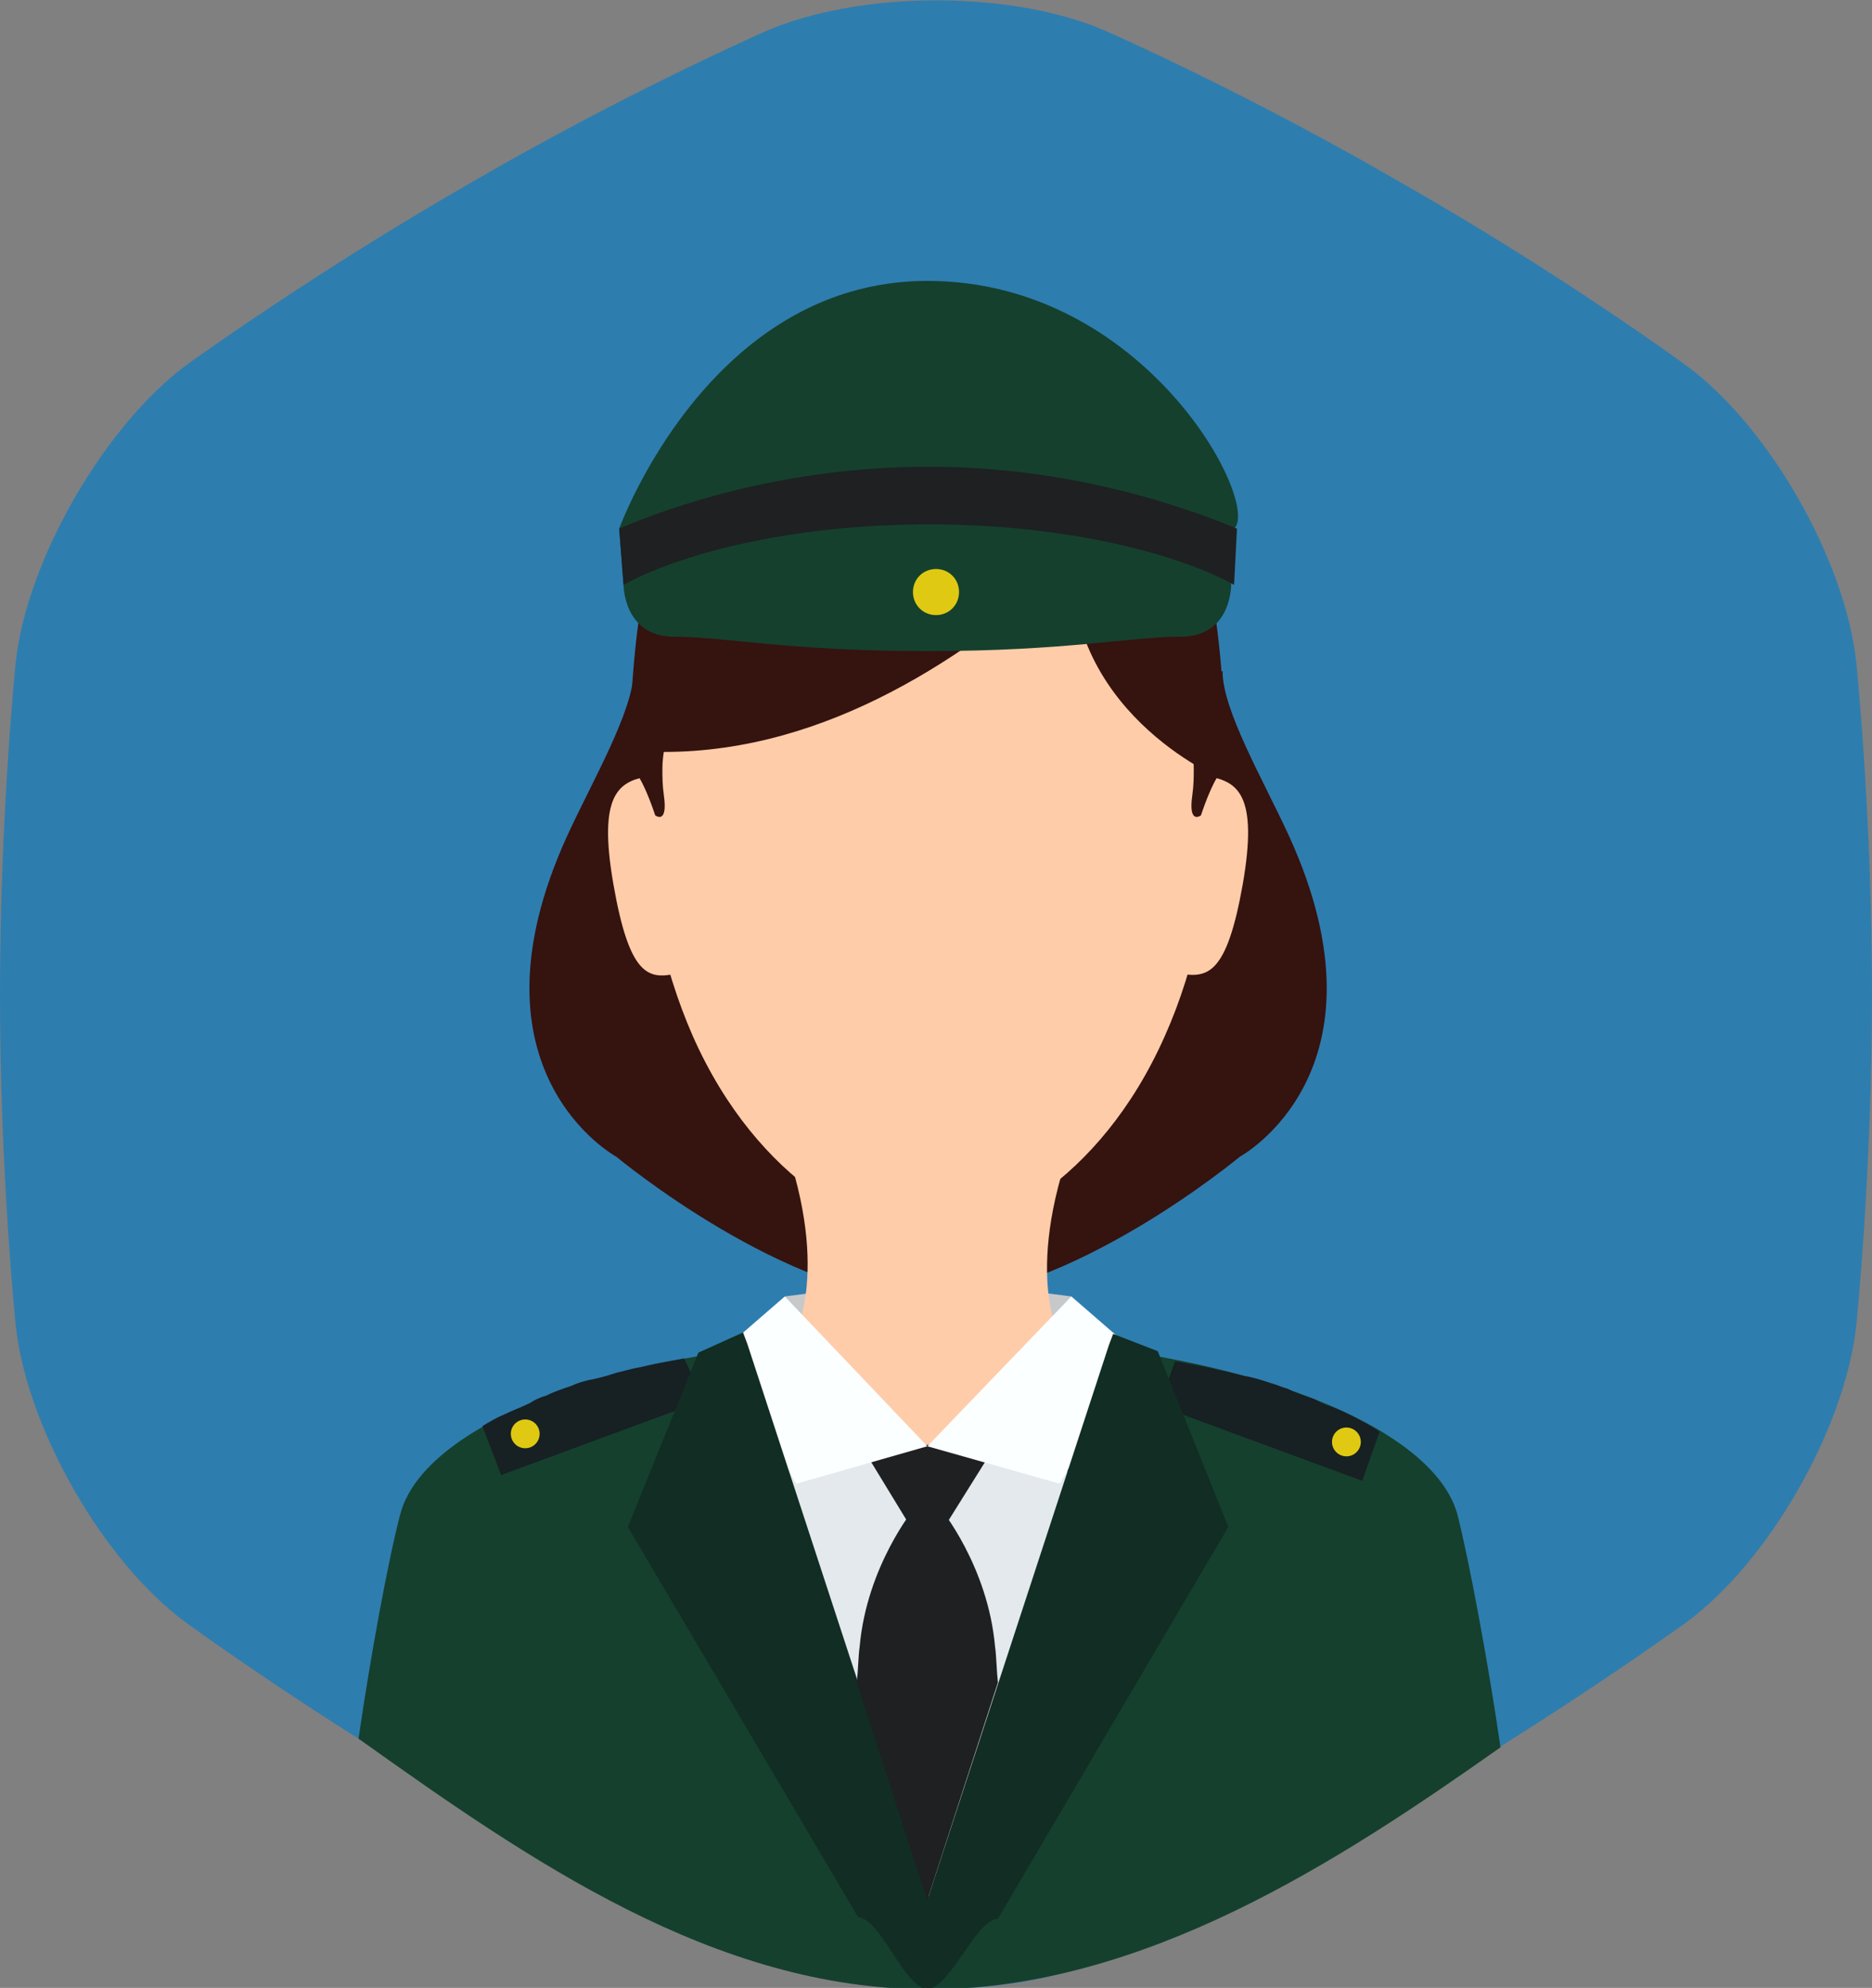 <?xml version="1.0" encoding="utf-8"?>
<!-- Generator: Adobe Illustrator 20.1.0, SVG Export Plug-In . SVG Version: 6.00 Build 0)  -->
<svg version="1.1" id="Слой_1" xmlns="http://www.w3.org/2000/svg" xmlns:xlink="http://www.w3.org/1999/xlink" x="0px" y="0px"
	 viewBox="0 0 130 138" style="enable-background:new 0 0 130 138;" xml:space="preserve">
<rect x="0" y="0" width="130" height="138" fill="#808080" stroke="none"/>
<style type="text/css">
	.st0{fill:#2E7DAF;}
	.st1{fill:#35130F;}
	.st2{fill:#15402E;}
	.st3{fill:#172023;}
	.st4{fill:#E4E9ED;}
	.st5{fill:#1E2021;}
	.st6{fill:#C7C8C9;}
	.st7{fill:#FFCCA9;}
	.st8{fill:#FBFFFF;}
	.st9{fill:#2A3F49;}
	.st10{fill:#112D24;}
	.st11{fill:#E0C912;}
</style>
<path class="st0" d="M128.9,45.9c-0.8-7.1-6.1-16.4-11.9-20.6c0,0-8.6-6.3-19.5-12.5C86.7,6.5,76.9,2.2,76.9,2.2
	c-6.5-2.9-17.2-2.9-23.8,0c0,0-9.8,4.3-20.6,10.6C21.7,19,13,25.3,13,25.3C7.3,29.5,1.9,38.8,1.1,45.9C1.1,45.9,0,56.5,0,69
	s1.1,23.1,1.1,23.1c0.8,7.1,6.1,16.4,11.9,20.6c0,0,8.6,6.3,19.5,12.6c10.8,6.2,20.6,10.6,20.6,10.6c6.5,2.9,17.2,2.9,23.8,0
	c0,0,9.8-4.3,20.6-10.6s19.5-12.6,19.5-12.6c5.8-4.2,11.1-13.5,11.9-20.6c0,0,1.1-10.6,1.1-23.1S128.9,45.9,128.9,45.9"/>
<g>
	<path class="st1" d="M64.4,90.2c-9.7,0-21.6-9.9-21.6-9.9S31.9,74.4,39.4,58c1.8-3.9,4.6-8.7,4.6-11.4l20.4-0.2V90.2z"/>
	<path class="st1" d="M64.5,90.2c9.7,0,21.6-9.9,21.6-9.9S97,74.4,89.5,58c-1.8-3.9-4.6-8.7-4.6-11.4l-20.4-0.2V90.2L64.5,90.2z"/>
</g>
<path class="st2" d="M64.4,92.8c-19.3,0-34.8,5.5-36.6,12.3c-0.8,3-2.1,10-2.9,15.6c11.8,8.4,24.7,17.4,39.6,17.4
	s28.5-8.9,39.7-16.8c-0.8-5.6-2.2-13.1-3-16.2C99.3,98.3,83.6,92.8,64.4,92.8z"/>
<g>
	<path class="st3" d="M47.5,94.3c-0.5,0.1-1.1,0.2-1.6,0.3c-0.6,0.1-1.3,0.3-1.9,0.4c-0.4,0.1-0.8,0.2-1.2,0.3
		c-0.6,0.2-1.3,0.4-1.9,0.5c-0.4,0.1-0.8,0.2-1.2,0.4c-0.6,0.2-1.2,0.4-1.8,0.7c-0.4,0.1-0.8,0.3-1.1,0.5c-0.6,0.3-1.2,0.5-1.8,0.8
		c-0.5,0.2-1,0.5-1.5,0.8l1.3,3.4l14.1-5.2L47.5,94.3z"/>
	<path class="st3" d="M94.1,98.4c-0.6-0.3-1.2-0.6-1.8-0.8c-0.4-0.1-0.7-0.3-1.1-0.5c-0.6-0.2-1.2-0.4-1.8-0.7
		c-0.4-0.1-0.8-0.3-1.2-0.4c-0.6-0.2-1.2-0.4-1.9-0.5c-0.4-0.1-0.8-0.2-1.2-0.3c-0.6-0.1-1.3-0.3-1.9-0.4c-0.5-0.1-1.1-0.2-1.6-0.3
		l-1.1,3.1l14.1,5.2l1.2-3.4C95.1,98.9,94.6,98.7,94.1,98.4z"/>
</g>
<path class="st4" d="M64.3,138.1c0,0,22.4-45.3,0-45.3S64.3,138.1,64.3,138.1z"/>
<polygon class="st5" points="64.4,99.6 60.5,101.5 64.4,107.9 68.4,101.5 "/>
<polygon class="st6" points="55,93.3 64.4,100.3 73.9,93.3 74.4,90 64.4,88.7 54.5,90 "/>
<path class="st7" d="M74.2,80H54.7c3,9.1,0.2,13.3,0.2,13.3s4.2,7,9.4,7s9.5-7,9.5-7S71.1,89.1,74.2,80z"/>
<g>
	<path class="st7" d="M84.4,53.2c0-23.1-8.9-28.4-19.9-28.4s-19.9,5.3-19.9,28.4c0,7.8,1.4,13.9,3.5,18.7c4.6,10.4,12.6,14,16.4,14
		s11.8-3.6,16.4-14C83,67.2,84.4,61.1,84.4,53.2z"/>
	<path class="st7" d="M42.6,61.4c1.1,6.3,2.4,6.6,4.3,6.2l-2-13.7C43,54.3,41.5,55.1,42.6,61.4z"/>
	<path class="st7" d="M84,53.9l-2,13.7c1.9,0.3,3.2,0,4.3-6.2C87.4,55.1,85.9,54.3,84,53.9z"/>
</g>
<path class="st1" d="M85.1,54.2c0-23.1-6.3-29.4-20.7-29.4s-20.7,6.3-20.7,29.4l2.4-2c11.4,0,21.2-6.7,28.3-13.1
	C74.4,49.9,85.1,54.2,85.1,54.2z"/>
<path class="st2" d="M64.4,19.5C49.2,19.5,43,36.7,43,36.7l0.3,3.9c0,0,0,3.6,3.5,3.6s7.9,1,17.6,1s14.1-1,17.6-1
	c3.6,0,3.5-3.7,3.5-3.7l0.2-3.8C87.6,35,79.6,19.5,64.4,19.5z"/>
<path class="st5" d="M85.9,36.7L85.9,36.7c-3.6-1.5-11.5-4.3-21.4-4.3S46.7,35.1,43,36.7l0,0l0.3,3.9c3.8-2.1,11.5-4.2,21.2-4.2
	s17.4,2.1,21.2,4.2L85.9,36.7z"/>
<g>
	<path class="st1" d="M46.1,55.2C46,54.5,46,53.9,46,53.4c0-0.7,0.1-1.2,0.1-1.2l-2.3,0.9c0,0.3,0,0.7,0,1.1c0,0,0.2-0.1,0.7-0.2
		c0,0,0,0-0.1,0c0.3,0.5,0.7,1.4,1.1,2.6C45.5,56.6,46.4,57.3,46.1,55.2z"/>
	<path class="st1" d="M82.9,53.4c0,0.5,0,1.1-0.1,1.8c-0.3,2.1,0.6,1.4,0.6,1.4c0.4-1.2,0.8-2.1,1.1-2.6c0.4,0.1,0.6,0.2,0.6,0.2
		c0-0.4,0-0.7,0-1.1l-2.3-0.9C82.8,52.3,82.9,52.7,82.9,53.4"/>
</g>
<g>
	<polygon class="st8" points="78.9,93.9 74.4,90 64.4,100.4 73.6,103 	"/>
	<polygon class="st8" points="50,93.9 54.5,90 64.4,100.4 55.3,103 	"/>
</g>
<path class="st9" d="M51.8,93.4L51.8,93.4L51.8,93.4z"/>
<path class="st10" d="M51.6,92.5l0.3,0.8l12.6,38.5v6.3c-1.7,0-3.3-4.9-4.9-5l-16-27.1l4.9-12.1L51.6,92.5z"/>
<g>
	<path class="st9" d="M80.3,93.8L80.3,93.8L80.3,93.8L80.3,93.8z"/>
	<path class="st9" d="M78.6,93.6C78.7,93.6,78.7,93.6,78.6,93.6C78.7,93.6,78.7,93.6,78.6,93.6z"/>
	<path class="st9" d="M77,93.4L77,93.4L77,93.4z"/>
</g>
<path class="st10" d="M80.4,93.8L80.4,93.8L80.4,93.8L80.4,93.8l-3.1-1.2L77,93.4l-12.6,38.5l-0.1,6.2c1.7,0,3.4-4.8,5-4.9l16-27.2
	L80.4,93.8z"/>
<path class="st5" d="M64.4,131.9l4.9-15.1c-0.1-0.9-0.1-1.8-0.2-2.5c-0.5-5.6-3.8-9.6-3.8-9.6h-0.9v0.2v-0.2h-0.9c0,0-3.3,4-3.8,9.6
	c-0.1,0.7-0.1,1.6-0.2,2.5L64.4,131.9L64.4,131.9z"/>
<path class="st11" d="M65,39.5L65,39.5c-0.9,0-1.6,0.7-1.6,1.6v0c0,0.9,0.7,1.6,1.6,1.6l0,0c0.9,0,1.6-0.7,1.6-1.6v0
	C66.6,40.2,65.9,39.5,65,39.5z"/>
<circle class="st11" cx="93.5" cy="100.1" r="1"/>
<ellipse transform="matrix(0.891 -0.453 0.453 0.891 -41.166 27.33)" class="st11" cx="36.5" cy="99.6" rx="1" ry="1"/>
</svg>
